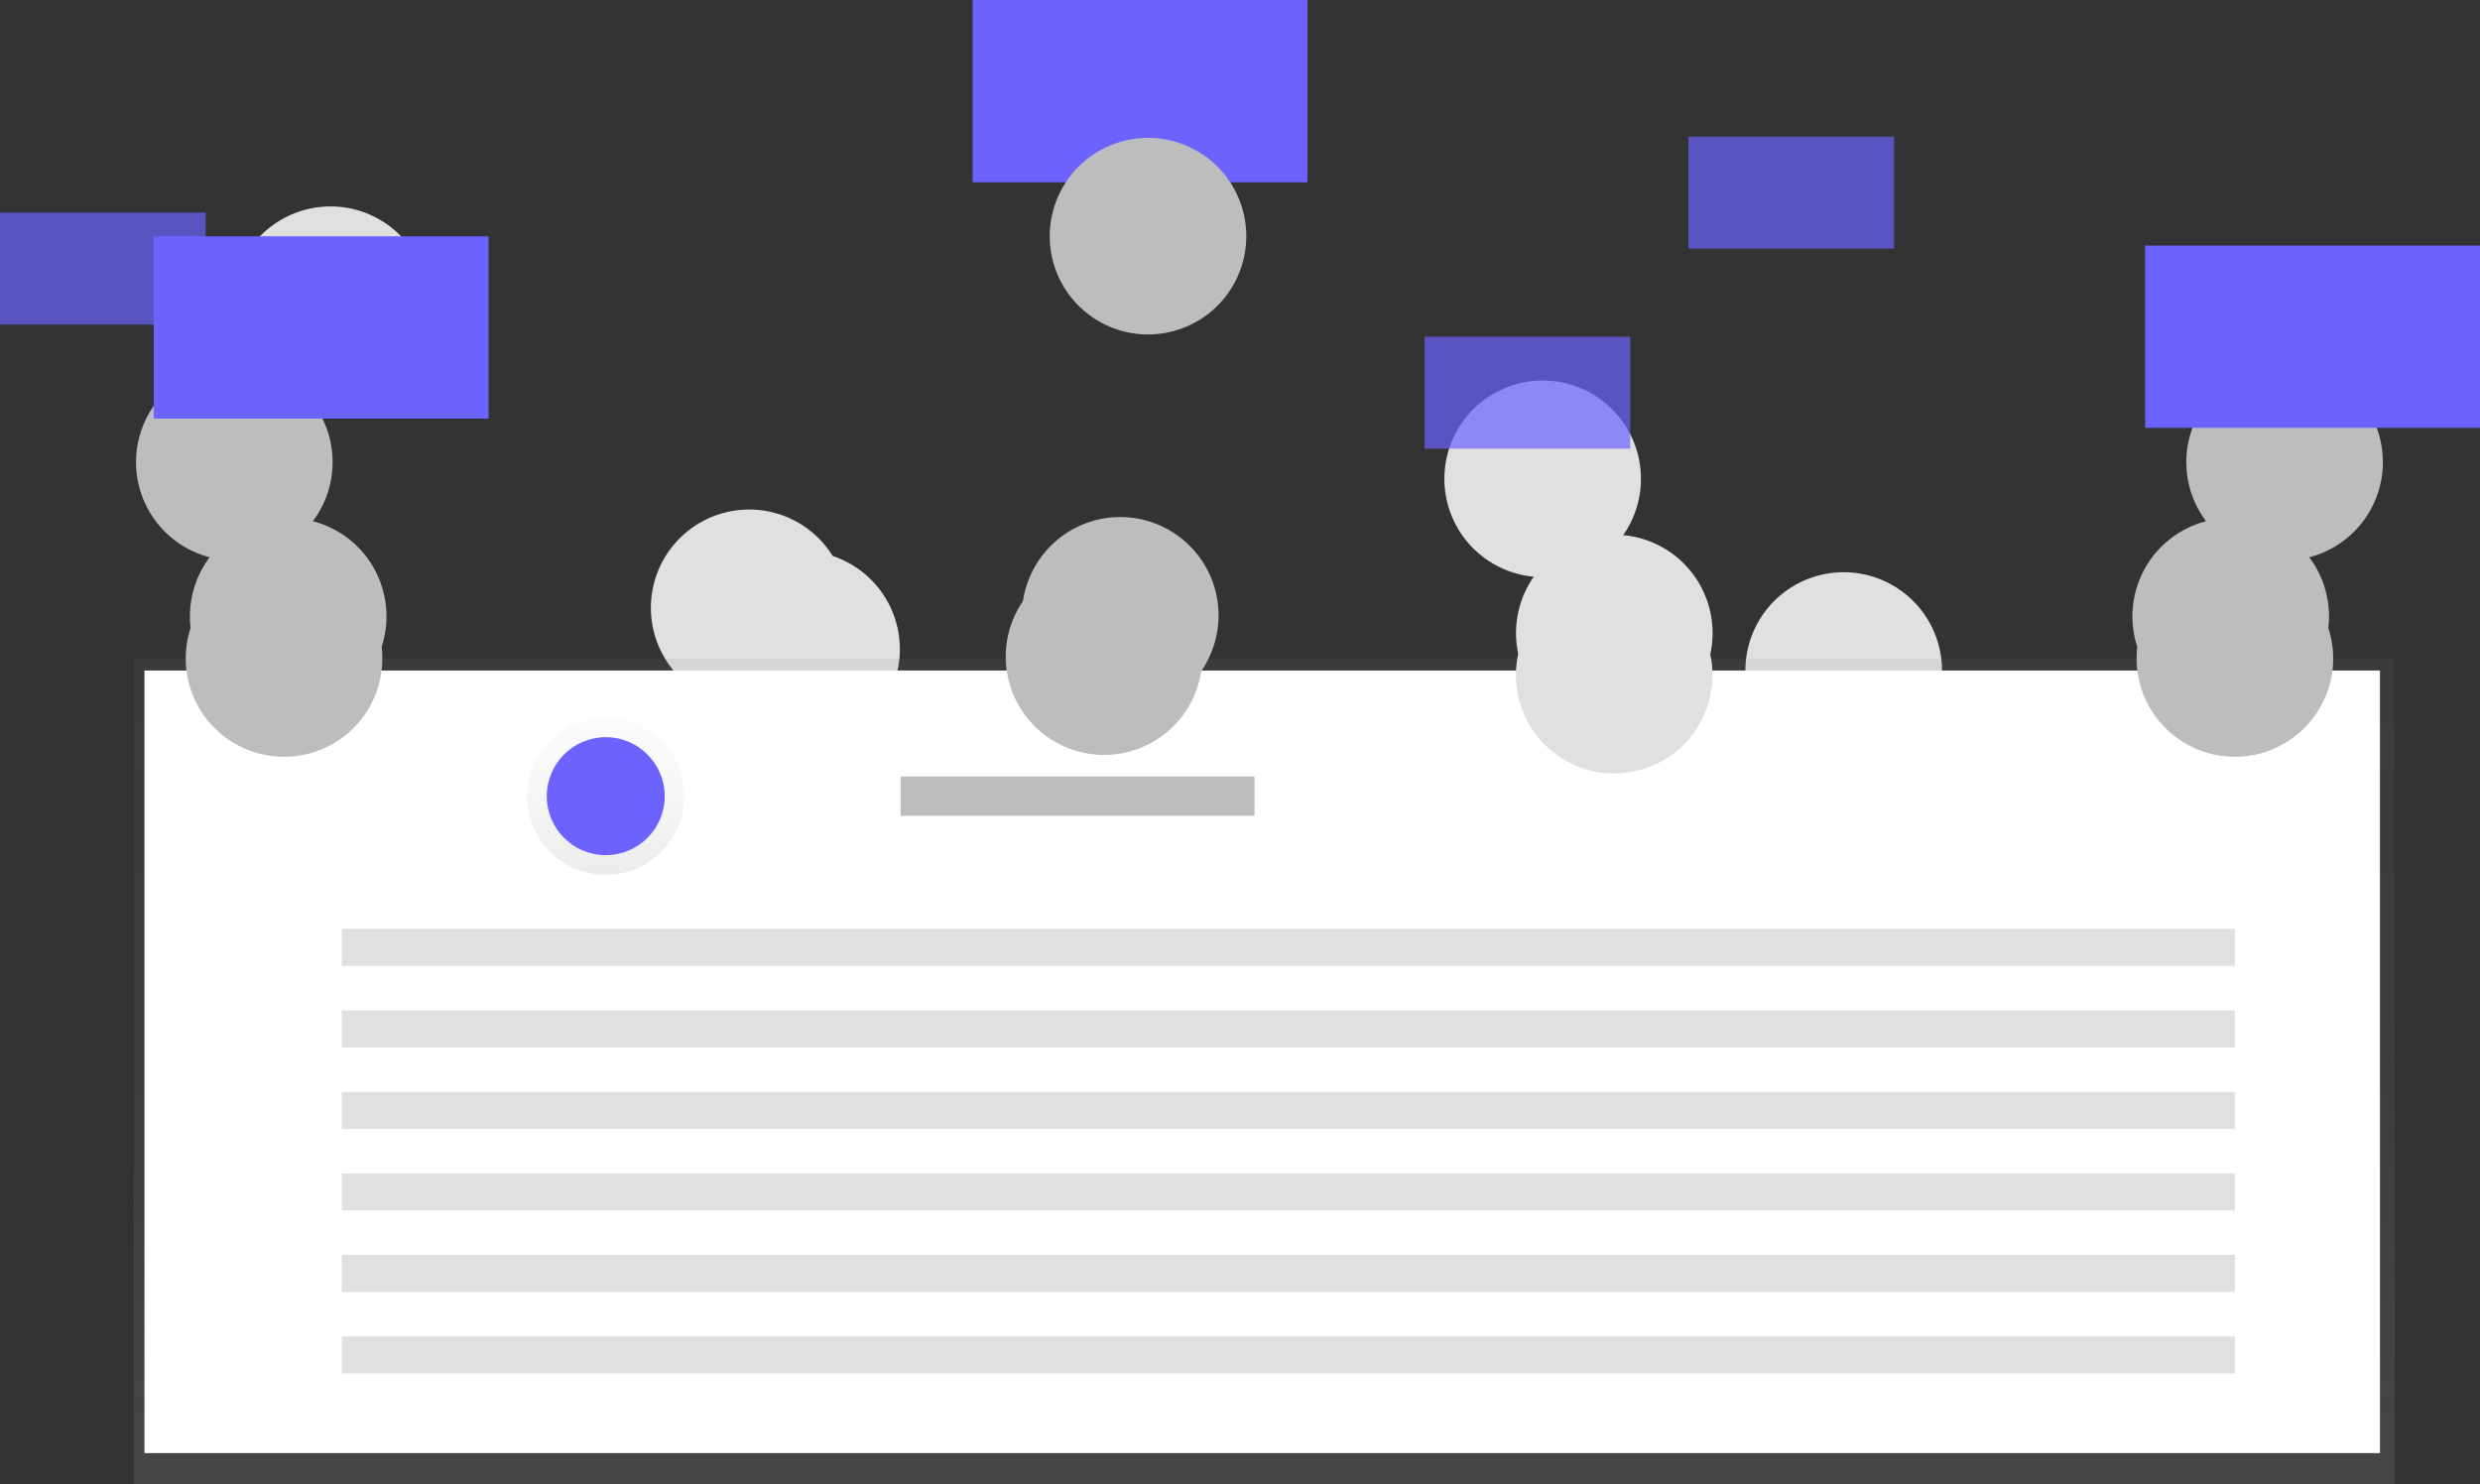 <svg xmlns="http://www.w3.org/2000/svg" id="Group_7634" width="126.151" height="75.5" viewBox="0 0 126.151 75.5">
    <rect x="0" y="0" width="126.151" height="75.5" fill="#333333" stroke="none"/>
    <defs>
        <linearGradient id="linear-gradient" x1=".5" x2=".5" y1="1" gradientUnits="objectBoundingBox">
            <stop offset="0" stop-color="gray" stop-opacity=".251"/>
            <stop offset=".54" stop-color="gray" stop-opacity=".122"/>
            <stop offset="1" stop-color="gray" stop-opacity=".102"/>
        </linearGradient>
        <linearGradient id="linear-gradient-2" x1=".5" x2=".5" y1="1" gradientUnits="objectBoundingBox">
            <stop offset="0" stop-color="#b3b3b3" stop-opacity=".251"/>
            <stop offset=".54" stop-color="#b3b3b3" stop-opacity=".102"/>
            <stop offset="1" stop-color="#b3b3b3" stop-opacity=".051"/>
        </linearGradient>
        <style>
            .cls-10,.cls-11,.cls-2{fill:none;stroke-linecap:round;stroke-linejoin:round;stroke-width:10px}.cls-2{stroke:#e0e0e0}.cls-13,.cls-7{fill:#6c63ff}.cls-9{fill:#e0e0e0}.cls-10,.cls-11{stroke:#bdbdbd}.cls-11{stroke-dasharray:0 22.87}.cls-13{opacity:.7}
        </style>
    </defs>
    <path id="Path_6072" fill="none" stroke="#e0e0e0" stroke-dasharray="0 23" stroke-linecap="round" stroke-linejoin="round" stroke-width="10px" d="M801.638 222.881A29.855 29.855 0 0 0 799 203" transform="translate(-707.855 -188.773)"/>
    <path id="Line_10" d="M0 0L0 0" class="cls-2" transform="translate(40.774 33.024)"/>
    <path id="Path_6073" fill="none" stroke="#e0e0e0" stroke-dasharray="0 23.61" stroke-linecap="round" stroke-linejoin="round" stroke-width="10px" d="M336.526 235.016c.931-3.8 1.209-11.731-11.086-15.1" transform="translate(-298.418 -204.098)"/>
    <path id="Line_11" d="M0 0L0 0" class="cls-2" transform="translate(16.813 15.5)"/>
    <path id="Rectangle_6619" fill="url(#linear-gradient)" d="M0 0H115V42H0z" transform="translate(6.813 33.5)"/>
    <path id="Rectangle_6620" fill="#fff" d="M0 0H113.714V39.808H0z" transform="translate(7.349 34.108)"/>
    <circle id="Ellipse_46" cx="4" cy="4" r="4" fill="url(#linear-gradient-2)" transform="translate(26.813 36.5)"/>
    <circle id="Ellipse_47" cx="3" cy="3" r="3" class="cls-7" transform="translate(27.813 37.5)"/>
    <path id="Rectangle_6621" fill="#bdbdbd" d="M0 0H18V2H0z" transform="translate(45.813 39.5)"/>
    <path id="Rectangle_6622" d="M0 0H96.296V1.884H0z" class="cls-9" transform="translate(17.387 51.398)"/>
    <path id="Rectangle_6623" d="M0 0H96.296V1.884H0z" class="cls-9" transform="translate(17.387 47.252)"/>
    <path id="Rectangle_6624" d="M0 0H96.296V1.884H0z" class="cls-9" transform="translate(17.387 55.543)"/>
    <path id="Rectangle_6625" d="M0 0H96.296V1.884H0z" class="cls-9" transform="translate(17.387 59.689)"/>
    <path id="Rectangle_6626" d="M0 0H96.296V1.884H0z" class="cls-9" transform="translate(17.387 63.835)"/>
    <path id="Rectangle_6627" d="M0 0H96.296V1.884H0z" class="cls-9" transform="translate(17.387 67.981)"/>
    <path id="Line_12" d="M0 0L0 0" class="cls-10" transform="translate(14.447 33.496)"/>
    <path id="Path_6074" d="M271.768 316.445c.072-2.037-.177-5.082-1.958-7.105" class="cls-11" transform="translate(-257.108 -285.093)"/>
    <path id="Line_13" d="M0 0L0 0" class="cls-10" transform="translate(11.919 23.508)"/>
    <path id="Line_14" d="M0 0L0 0" class="cls-2" transform="translate(82.111 34.344)"/>
    <path id="Path_6075" fill="none" stroke="#e0e0e0" stroke-dasharray="0 22.87" stroke-linecap="round" stroke-linejoin="round" stroke-width="10px" d="M723.768 325.445c.072-2.037-.177-5.082-1.958-7.105" transform="translate(-641.653 -293.245)"/>
    <path id="Line_15" d="M0 0L0 0" class="cls-2" transform="translate(78.471 24.356)"/>
    <path id="Line_16" d="M0 0L0 0" class="cls-10" transform="translate(113.683 33.496)"/>
    <path id="Path_6076" d="M930.307 316.445c-.072-2.037.177-5.082 1.958-7.105" class="cls-11" transform="translate(-816.837 -285.093)"/>
    <path id="Line_17" d="M0 0L0 0" class="cls-10" transform="translate(116.211 23.508)"/>
    <path id="Rectangle_6628" d="M0 0H10.459V5.694H0z" class="cls-13" transform="translate(0 10.815)"/>
    <path id="Rectangle_6629" d="M0 0H10.459V5.694H0z" class="cls-13" transform="translate(85.886 6.952)"/>
    <path id="Rectangle_6630" d="M0 0H10.459V5.694H0z" class="cls-13" transform="translate(72.467 17.128)"/>
    <path id="Rectangle_6631" d="M0 0H17.033V9.272H0z" class="cls-7" transform="translate(7.82 12.021)"/>
    <path id="Rectangle_6632" d="M0 0H17.033V9.272H0z" class="cls-7" transform="translate(109.118 12.492)"/>
    <path id="Rectangle_6633" d="M0 0H17.033V9.272H0z" class="cls-7" transform="translate(49.476)"/>
    <path id="Line_18" d="M0 0L0 0" class="cls-10" transform="translate(56.158 33.401)"/>
    <path id="Path_6077" fill="none" stroke="#bdbdbd" stroke-dasharray="0 24.01" stroke-linecap="round" stroke-linejoin="round" stroke-width="10px" d="M539.558 207.511a11.117 11.117 0 0 0-.878-8.548c-2.261-4.1-.228-8.094.928-9.833" transform="translate(-482.574 -176.209)"/>
    <path id="Line_19" d="M0 0L0 0" class="cls-10" transform="translate(58.396 12.013)"/>
</svg>
